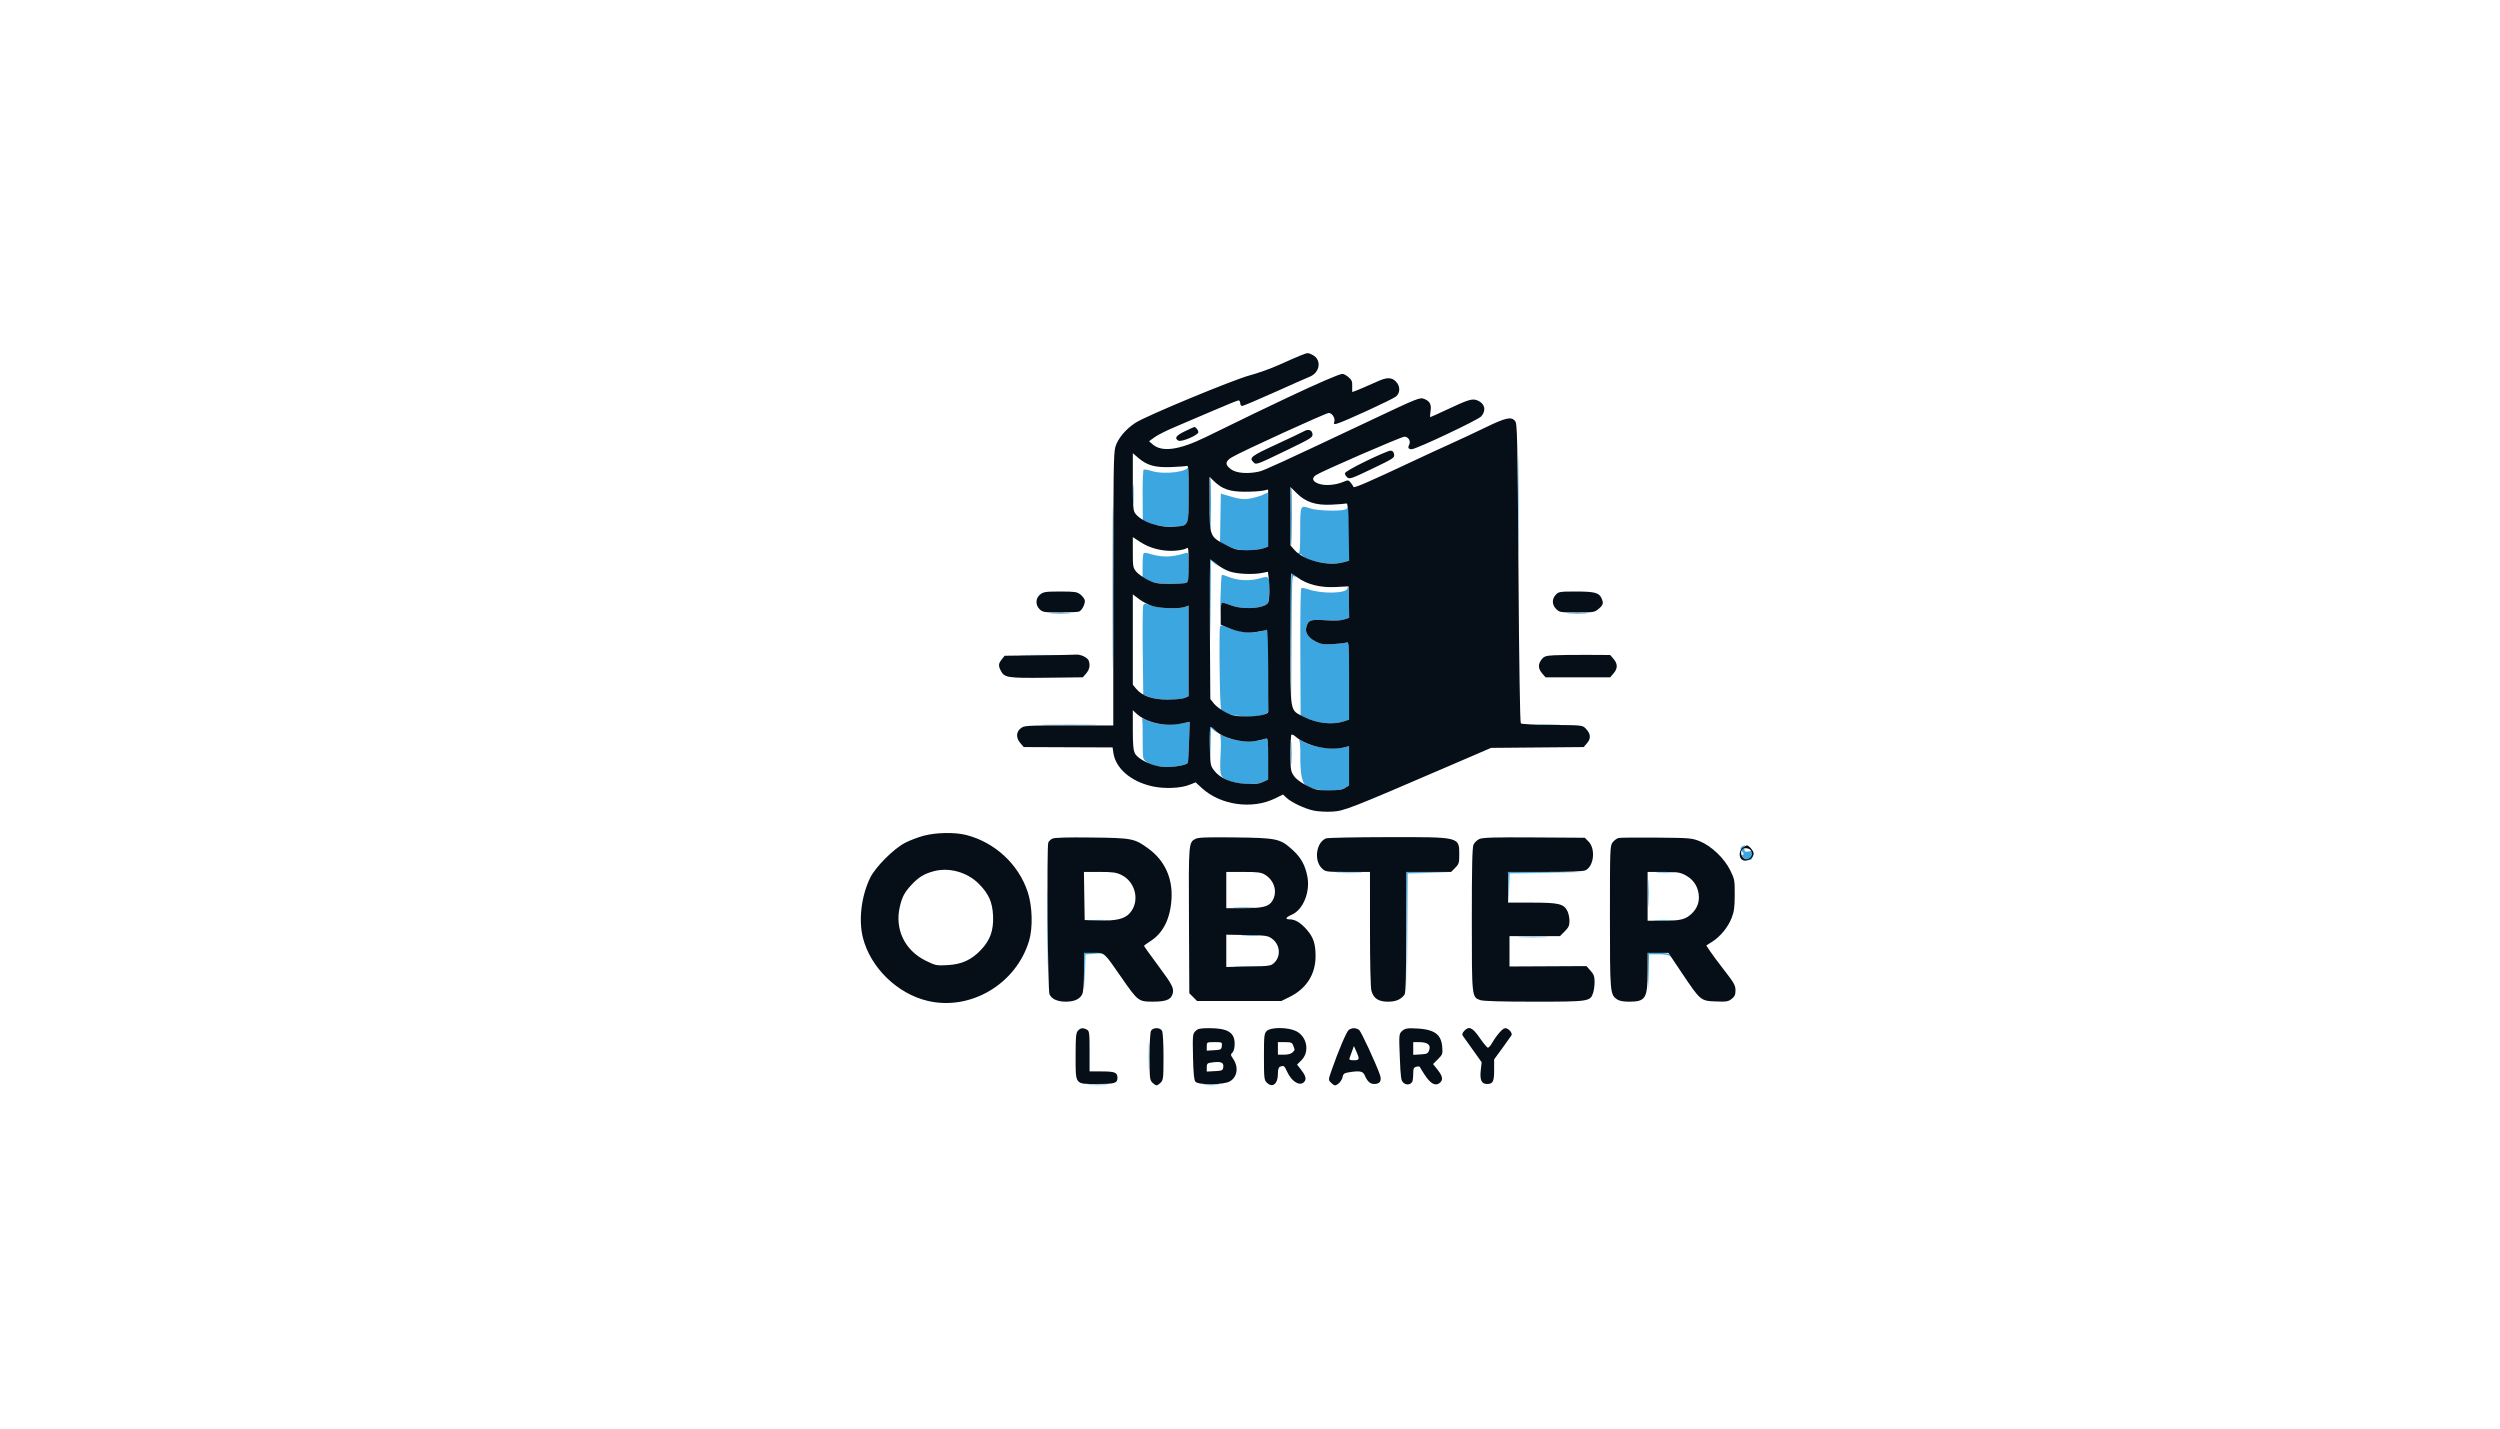 <svg xmlns="http://www.w3.org/2000/svg" width="1792" height="1024" viewBox="0 0 1792 1024" version="1.1"><path d="M 1088.468 361.500 C 1088.468 392.850, 1088.595 405.530, 1088.750 389.679 C 1088.904 373.827, 1088.904 348.177, 1088.749 332.679 C 1088.594 317.180, 1088.468 330.150, 1088.468 361.500 M 797.480 421 C 797.480 472.975, 797.601 494.237, 797.750 468.250 C 797.898 442.262, 797.898 399.737, 797.750 373.750 C 797.601 347.762, 797.480 369.025, 797.480 421 M 851.486 334.102 C 853.001 338.052, 834.904 340.508, 825.579 337.618 C 822.873 336.779, 820.269 336.334, 819.793 336.628 C 819.317 336.922, 818.981 345.192, 819.046 355.006 L 819.164 372.850 822.332 374.326 C 830.339 378.055, 846.235 378.811, 850.396 375.660 C 851.673 374.692, 851.952 371.132, 852.080 354.199 C 852.164 343.034, 851.931 333.598, 851.563 333.230 C 851.195 332.862, 851.160 333.255, 851.486 334.102 M 867 361 C 867 371.633, 867.206 380.127, 867.459 379.875 C 868.144 379.190, 868.266 342.932, 867.585 342.252 C 867.263 341.930, 867 350.367, 867 361 M 812.382 354.500 C 812.384 361.100, 812.546 363.670, 812.741 360.211 C 812.937 356.752, 812.936 351.352, 812.738 348.211 C 812.540 345.070, 812.380 347.900, 812.382 354.500 M 925 370 C 925 381.733, 925.208 391.125, 925.462 390.871 C 926.144 390.189, 926.257 349.924, 925.579 349.245 C 925.260 348.927, 925 358.267, 925 370 M 905.686 354.480 C 904.138 355.288, 900.276 356.484, 897.104 357.139 C 891.382 358.321, 888.599 357.946, 877.295 354.469 L 875.091 353.790 874.795 371.372 L 874.500 388.954 880.500 391.651 C 885.264 393.792, 888.045 394.354, 894 394.377 C 898.125 394.393, 903.188 393.830, 905.250 393.125 L 909 391.845 909 372.422 C 909 361.740, 908.888 353.003, 908.750 353.006 C 908.612 353.010, 907.234 353.673, 905.686 354.480 M 965.734 362.390 C 966.077 364.182, 965.639 364.865, 963.840 365.346 C 959.266 366.571, 943.567 365.994, 939.096 364.437 C 931.952 361.950, 932 361.841, 932 380.528 C 932 392.813, 931.700 396.933, 930.845 396.405 C 930.124 395.959, 929.963 396.131, 930.415 396.862 C 930.813 397.506, 931.557 397.774, 932.069 397.457 C 932.581 397.141, 933 397.303, 933 397.818 C 933 398.333, 935.362 399.781, 938.250 401.036 C 944.506 403.756, 956.523 404.755, 962.750 403.072 L 967 401.923 967 381.520 C 967 370.299, 966.615 360.880, 966.144 360.589 C 965.674 360.298, 965.489 361.109, 965.734 362.390 M 819.725 396.609 C 819.326 397.007, 819 401.099, 819 405.702 L 819 414.071 823.750 416.219 C 827.544 417.934, 830.512 418.380, 838.500 418.433 C 844 418.470, 849.288 418.177, 850.250 417.781 C 851.762 417.160, 852 415.615, 852 406.415 C 852 395.832, 851.986 395.771, 849.750 396.465 C 839.392 399.681, 832.700 399.693, 822.475 396.514 C 821.361 396.168, 820.123 396.210, 819.725 396.609 M 867.234 430.750 L 867.469 460.500 867.750 431.090 L 868.031 401.680 870.765 404.090 L 873.500 406.500 871.076 403.750 C 869.742 402.238, 868.280 401, 867.826 401 C 867.372 401, 867.105 414.387, 867.234 430.750 M 925.240 458.750 L 925.480 506.500 925.750 459.136 C 926.005 414.295, 926.112 411.844, 927.760 413.136 C 929.335 414.371, 929.370 414.334, 928.128 412.750 C 927.373 411.788, 926.360 411, 925.878 411 C 925.383 411, 925.105 431.843, 925.240 458.750 M 875.683 412.750 C 875.444 413.163, 875.042 420.925, 874.791 430 C 874.540 439.075, 874.503 443.238, 874.709 439.250 C 874.957 434.458, 875.494 432, 876.292 432.001 C 876.956 432.001, 879.975 432.943, 883 434.093 C 889.399 436.528, 901.427 436.458, 906.500 433.958 C 909.446 432.505, 909.505 432.326, 909.755 423.989 C 910.086 412.990, 909.793 412.575, 903.091 414.566 C 896.464 416.534, 887.993 416.253, 881.500 413.851 C 875.683 411.699, 876.232 411.803, 875.683 412.750 M 965.745 421.869 C 964.798 425.488, 947.371 425.806, 937.666 422.382 C 935.533 421.629, 933.355 421.280, 932.827 421.607 C 932.232 421.974, 931.949 439.405, 932.081 467.498 L 932.294 512.796 936.897 514.934 C 944.967 518.682, 955.836 519.529, 963.482 517.006 L 967 515.845 967 487.815 C 967 461.506, 966.893 459.831, 965.250 460.526 C 964.288 460.933, 959.900 461.463, 955.500 461.703 C 948.567 462.083, 946.901 461.831, 943.009 459.821 C 937.790 457.124, 935.403 453.515, 936.348 449.751 C 937.675 444.462, 939.268 443.858, 949.946 444.593 C 956.606 445.052, 960.840 444.878, 963.377 444.041 L 967.082 442.818 966.893 431.409 C 966.789 425.134, 966.598 420, 966.468 420 C 966.339 420, 966.013 420.841, 965.745 421.869 M 819.397 434.325 C 819.047 435.429, 818.926 450.212, 819.130 467.177 L 819.500 498.023 824 499.761 C 829.328 501.820, 844.968 502.124, 849.250 500.252 L 852 499.050 852 466.550 L 852 434.050 849.435 435.025 C 845.152 436.653, 831.065 436.130, 825.267 434.127 C 820.106 432.344, 820.025 432.347, 819.397 434.325 M 753.750 439.740 C 757.188 439.936, 762.813 439.936, 766.250 439.740 C 769.688 439.545, 766.875 439.385, 760 439.385 C 753.125 439.385, 750.313 439.545, 753.750 439.740 M 1124.789 439.741 C 1128.248 439.937, 1133.648 439.936, 1136.789 439.738 C 1139.930 439.540, 1137.100 439.380, 1130.500 439.382 C 1123.900 439.384, 1121.330 439.546, 1124.789 439.741 M 874.534 448.945 C 873.877 450.008, 874.076 488.918, 874.807 502.346 L 875.179 509.192 879.840 511.314 C 885.719 513.991, 901.711 514.403, 906.472 512 C 908.106 511.175, 909.344 510.163, 909.222 509.750 C 909.100 509.337, 909 495.986, 909 480.081 L 909 451.161 905.250 452.203 C 897.123 454.460, 887.464 453.229, 876.851 448.585 C 875.944 448.188, 874.901 448.350, 874.534 448.945 M 733.250 469.747 C 739.712 469.921, 750.288 469.921, 756.750 469.747 C 763.212 469.573, 757.925 469.430, 745 469.430 C 732.075 469.430, 726.788 469.573, 733.250 469.747 M 818.621 515.195 C 818.950 515.728, 819.148 521.699, 819.061 528.463 C 818.974 535.228, 819.181 541.873, 819.521 543.230 C 820.338 546.482, 825.650 548.949, 833.395 549.672 C 840.117 550.300, 850.921 548.504, 851.484 546.666 C 851.681 546.025, 852.056 539.178, 852.319 531.451 L 852.796 517.402 845.888 518.789 C 837.991 520.376, 827.822 519.223, 821.562 516.032 C 819.615 515.039, 818.292 514.663, 818.621 515.195 M 750.813 519.749 C 759.785 519.914, 774.185 519.914, 782.813 519.748 C 791.441 519.581, 784.100 519.446, 766.500 519.446 C 748.900 519.447, 741.841 519.583, 750.813 519.749 M 1104.789 519.741 C 1108.248 519.937, 1113.648 519.936, 1116.789 519.738 C 1119.930 519.540, 1117.100 519.380, 1110.500 519.382 C 1103.900 519.384, 1101.330 519.546, 1104.789 519.741 M 867.217 534.250 L 867.435 547.500 867.748 534.623 L 868.062 521.746 870.281 523.623 L 872.500 525.500 870.595 523.250 C 869.547 522.013, 868.310 521, 867.845 521 C 867.380 521, 867.098 526.962, 867.217 534.250 M 874.500 526.836 C 875.106 527.476, 875.303 532.147, 875 538.696 C 874.199 556.005, 874.397 556.841, 879.865 559.290 C 886.403 562.218, 900.343 562.880, 905.356 560.501 L 909 558.772 909 543.779 C 909 529.908, 908.869 528.837, 907.250 529.466 C 898.924 532.700, 885.882 531.983, 877.602 527.835 C 875.346 526.705, 873.950 526.255, 874.500 526.836 M 925.392 540 C 925.392 547.425, 925.549 550.462, 925.742 546.750 C 925.934 543.038, 925.934 536.962, 925.742 533.250 C 925.549 529.538, 925.392 532.575, 925.392 540 M 931.415 530.859 C 931.876 531.607, 932.170 536.727, 932.067 542.238 C 931.964 547.808, 932.453 554.490, 933.170 557.286 C 934.334 561.830, 934.896 562.517, 938.979 564.403 C 945.076 567.217, 960.197 567.411, 964.294 564.727 L 967 562.954 967 548.897 L 967 534.841 963.750 535.671 C 955.290 537.830, 939.881 535.534, 933.039 531.096 C 931.277 529.954, 930.816 529.886, 931.415 530.859 M 1248.214 607.186 C 1247.299 608.101, 1247.424 608.821, 1248.764 610.332 C 1250.029 611.761, 1250.163 612.410, 1249.259 612.726 C 1248.271 613.072, 1248.271 613.413, 1249.259 614.400 C 1251.056 616.194, 1254.888 616.991, 1255.665 615.733 C 1256.627 614.176, 1256.651 609.097, 1255.693 609.690 C 1254.290 610.557, 1250.034 610.754, 1250.544 609.929 C 1250.813 609.494, 1250.527 608.826, 1249.910 608.444 C 1249.114 607.952, 1249.182 607.499, 1250.143 606.890 C 1250.889 606.417, 1251.027 606.024, 1250.450 606.015 C 1249.873 606.007, 1248.866 606.534, 1248.214 607.186 M 750.460 665.500 C 750.460 690.250, 750.590 700.232, 750.749 687.682 C 750.908 675.132, 750.908 654.882, 750.749 642.682 C 750.590 630.482, 750.460 640.750, 750.460 665.500 M 959.250 625.743 C 963.513 625.931, 970.487 625.931, 974.750 625.743 C 979.013 625.556, 975.525 625.402, 967 625.402 C 958.475 625.402, 954.987 625.556, 959.250 625.743 M 1008.239 668.250 L 1008.478 711.500 1008.750 668.776 L 1009.021 626.052 1024.261 625.748 L 1039.500 625.444 1023.750 625.222 L 1008 625 1008.239 668.250 M 1081.212 636.250 L 1081.425 647.500 1081.746 636.767 L 1082.067 626.033 1108.284 625.749 L 1134.500 625.465 1107.750 625.233 L 1081 625 1081.212 636.250 M 1181.405 640.500 C 1181.406 649.300, 1181.559 652.766, 1181.745 648.203 C 1181.930 643.639, 1181.929 636.439, 1181.742 632.203 C 1181.555 627.966, 1181.404 631.700, 1181.405 640.500 M 1188.287 625.740 C 1191.469 625.939, 1196.419 625.937, 1199.287 625.736 C 1202.154 625.535, 1199.550 625.372, 1193.500 625.374 C 1187.450 625.376, 1185.104 625.541, 1188.287 625.740 M 885.292 650.742 C 889.027 650.935, 894.877 650.934, 898.292 650.739 C 901.706 650.545, 898.650 650.387, 891.500 650.389 C 884.350 650.390, 881.556 650.550, 885.292 650.742 M 783.287 659.740 C 786.469 659.939, 791.419 659.937, 794.287 659.736 C 797.154 659.535, 794.550 659.372, 788.500 659.374 C 782.450 659.376, 780.104 659.541, 783.287 659.740 M 1186.789 659.741 C 1190.248 659.937, 1195.648 659.936, 1198.789 659.738 C 1201.930 659.540, 1199.100 659.380, 1192.500 659.382 C 1185.900 659.384, 1183.330 659.546, 1186.789 659.741 M 890.750 670.737 C 893.638 670.939, 898.362 670.939, 901.250 670.737 C 904.138 670.535, 901.775 670.370, 896 670.370 C 890.225 670.370, 887.862 670.535, 890.750 670.737 M 1090.250 671.745 C 1095.063 671.928, 1102.938 671.928, 1107.750 671.745 C 1112.563 671.561, 1108.625 671.411, 1099 671.411 C 1089.375 671.411, 1085.438 671.561, 1090.250 671.745 M 777.217 696.250 L 777.435 709.500 777.747 696.795 L 778.059 684.090 784.780 683.741 L 791.500 683.392 784.250 683.196 L 777 683 777.217 696.250 M 1181.218 696.750 L 1181.437 710.500 1181.747 697.250 L 1182.058 684 1188.829 684 C 1192.832 684, 1196.173 684.511, 1197.002 685.250 C 1198.194 686.313, 1198.206 686.239, 1197.079 684.750 C 1196.028 683.361, 1194.233 683, 1188.378 683 L 1181 683 1181.218 696.750 M 886.250 692.743 C 890.513 692.931, 897.487 692.931, 901.750 692.743 C 906.013 692.556, 902.525 692.402, 894 692.402 C 885.475 692.402, 881.987 692.556, 886.250 692.743 M 823.407 757 C 823.407 766.075, 823.559 769.788, 823.744 765.250 C 823.929 760.712, 823.929 753.288, 823.744 748.750 C 823.559 744.212, 823.407 747.925, 823.407 757 M 780.789 777.741 C 784.248 777.937, 789.648 777.936, 792.789 777.738 C 795.930 777.540, 793.100 777.380, 786.500 777.382 C 779.900 777.384, 777.330 777.546, 780.789 777.741 M 863.250 777.735 C 865.862 777.941, 870.138 777.941, 872.750 777.735 C 875.362 777.529, 873.225 777.360, 868 777.360 C 862.775 777.360, 860.638 777.529, 863.250 777.735" stroke="none" fill="#3ca6e1" fill-rule="evenodd"/><path d="M 932 254.895 C 929.525 255.886, 922.788 258.833, 917.029 261.445 C 911.270 264.056, 901.820 267.453, 896.029 268.994 C 884.007 272.192, 821.890 297.937, 814.036 302.977 C 806.983 307.503, 801.285 314.302, 799.495 320.328 C 798.213 324.646, 798 339.222, 798 422.682 L 798 520 766.135 520 C 735.412 520, 734.175 520.074, 731.635 522.073 C 728.260 524.727, 728.173 528.928, 731.415 532.694 L 733.829 535.500 765.665 535.629 L 797.500 535.759 798.061 539.629 C 799.680 550.794, 810.601 560.205, 825.896 563.616 C 834.661 565.571, 846.323 565.081, 852.764 562.488 L 857.028 560.771 861.400 564.801 C 874.858 577.206, 897.531 580.413, 914.083 572.253 L 919.667 569.500 922.083 571.786 C 925.670 575.179, 935.286 579.710, 941.747 581.051 C 944.875 581.701, 950.824 582.020, 954.967 581.761 C 963.732 581.213, 966.821 580.004, 1040.651 548.203 L 1068.801 536.078 1101.988 535.789 L 1135.175 535.500 1137.661 532.609 C 1140.571 529.225, 1140.218 525.863, 1136.563 522.147 C 1134.285 519.831, 1133.908 519.791, 1112.666 519.639 C 1099.919 519.547, 1090.693 519.078, 1090.129 518.492 C 1089.544 517.884, 1088.893 476.115, 1088.448 410.689 C 1087.779 312.385, 1087.586 303.710, 1086.024 301.782 C 1083.341 298.468, 1079.424 299.316, 1064.903 306.353 C 1057.531 309.925, 1046.550 315.069, 1040.500 317.785 C 1034.450 320.500, 1022.300 326.109, 1013.500 330.249 C 981.553 345.280, 970.523 350.070, 970.186 349.058 C 969.997 348.491, 969.089 347.097, 968.169 345.961 C 966.595 344.016, 966.286 343.983, 962.916 345.391 C 957.321 347.728, 950.030 348.330, 945.514 346.827 C 940.790 345.255, 939.915 342.757, 943.309 340.533 C 947.726 337.639, 1004.454 313.010, 1006.715 313.005 C 1009.549 312.999, 1011.442 316.306, 1010.070 318.869 C 1008.949 320.964, 1009.564 322.005, 1011.917 321.991 C 1015.139 321.971, 1059.505 301.019, 1061.750 298.457 C 1065.513 294.162, 1064.365 289.222, 1059.097 287.040 C 1055.380 285.500, 1052.741 286.292, 1037.103 293.643 C 1030.835 296.589, 1025.490 299, 1025.225 299 C 1024.961 299, 1025.035 297.185, 1025.389 294.966 C 1026.173 290.066, 1025.024 287.667, 1021.117 286.049 C 1017.787 284.669, 1017.248 284.882, 982.500 301.293 C 917.955 331.775, 906.212 337.170, 902.570 338.011 C 894.915 339.779, 886.645 339.235, 882.898 336.716 C 877.869 333.335, 877.954 330.692, 883.191 327.654 C 890.845 323.213, 950.425 296, 952.493 296 C 954.767 296, 957.220 299.733, 956.479 302.066 C 955.866 303.999, 956.073 304.208, 958.139 303.733 C 962.383 302.757, 998.442 286.175, 1000.750 284.138 C 1003.819 281.429, 1003.727 276.636, 1000.545 273.455 C 997.398 270.308, 993.948 270.342, 987 273.592 C 981.777 276.034, 969.967 281, 969.381 281 C 969.230 281, 969.180 279.148, 969.270 276.885 C 969.404 273.516, 968.932 272.338, 966.661 270.385 C 965.136 269.073, 963.181 268, 962.316 268 C 960.145 268, 945.054 274.510, 922.500 285.176 C 904.665 293.610, 897.247 297.194, 864.296 313.302 C 845.297 322.589, 832.952 324.303, 826.295 318.577 L 823.627 316.283 827.642 313.374 C 829.851 311.774, 836.347 308.504, 842.079 306.106 C 847.810 303.709, 860.171 298.429, 869.548 294.374 C 878.924 290.318, 887.136 287, 887.798 287 C 888.459 287, 889 287.900, 889 289 C 889 290.100, 889.611 291, 890.357 291 C 891.104 291, 901.566 286.576, 913.607 281.168 C 925.648 275.761, 936.980 270.749, 938.790 270.031 C 946.232 267.076, 947.498 257.860, 940.928 254.463 C 937.474 252.676, 937.551 252.673, 932 254.895 M 849.250 309.170 C 842.905 312.223, 841.591 314.177, 844.750 315.865 C 846.911 317.020, 859 311.843, 859 309.762 C 859 308.373, 857.045 305.934, 856.050 306.082 C 855.748 306.126, 852.688 307.516, 849.250 309.170 M 934.500 309.207 C 933.400 309.860, 924.865 313.923, 915.534 318.237 C 896.473 327.049, 895.187 328.044, 898.534 331.391 C 900.451 333.308, 900.400 333.327, 923.296 322.247 C 939.977 314.175, 941.079 313.471, 940.799 311.066 C 940.458 308.139, 937.680 307.319, 934.500 309.207 M 979.250 330.465 C 970.252 334.828, 964 338.440, 964 339.275 C 964 340.053, 964.788 341.374, 965.750 342.211 C 967.345 343.596, 968.930 343.044, 983.633 335.977 C 999.064 328.560, 999.744 328.109, 999.266 325.611 C 998.911 323.752, 998.152 323.010, 996.633 323.035 C 995.460 323.054, 987.638 326.398, 979.250 330.465 M 812 345.200 C 812 362.165, 812.264 365.932, 813.586 367.819 C 817.961 374.066, 831.771 378.672, 842.654 377.516 C 852.329 376.487, 851.909 377.537, 852.048 354 C 852.146 337.315, 851.920 333.582, 850.834 333.942 C 850.100 334.184, 845.129 334.564, 839.787 334.784 C 828.183 335.263, 822.319 333.677, 816.141 328.388 L 812 324.844 812 345.200 M 867 360.647 C 867 384.150, 867.215 384.717, 878.326 390.427 C 885.258 393.990, 886.686 394.356, 893.733 394.380 C 898.005 394.394, 903.188 393.830, 905.250 393.125 L 909 391.845 909 371.377 L 909 350.909 905.250 351.705 C 903.188 352.142, 897.225 352.483, 892 352.463 C 881.367 352.421, 875.980 350.542, 870.149 344.841 L 867 341.763 867 360.647 M 925 369.992 L 925 390.930 927.973 394.317 C 934.445 401.688, 951.760 406.042, 962.770 403.066 L 967.040 401.912 966.770 381.206 C 966.538 363.374, 966.292 360.556, 965 360.902 C 964.175 361.124, 959.450 361.504, 954.500 361.747 C 943.089 362.308, 935.854 359.906, 929.343 353.396 L 925 349.053 925 369.992 M 812 395.913 C 812 406.169, 812.158 407.034, 814.546 409.872 C 815.947 411.537, 819.659 414.145, 822.796 415.668 C 827.844 418.119, 829.649 418.441, 838.500 418.469 C 844 418.486, 849.288 418.177, 850.250 417.781 C 851.787 417.150, 852 415.520, 852 404.409 C 852 393.220, 851.825 391.901, 850.485 393.012 C 849.652 393.703, 845.932 394.487, 842.219 394.752 C 833.480 395.377, 824.157 393.026, 817.250 388.454 L 812 384.980 812 395.913 M 867.245 451.034 L 867.554 501.067 870.250 504.447 C 871.734 506.306, 875.547 509.104, 878.724 510.664 C 883.837 513.174, 885.591 513.500, 894 513.500 C 903.015 513.500, 909.534 511.885, 909.139 509.750 C 909.062 509.337, 909 495.923, 909 479.941 C 909 463.959, 908.630 451.111, 908.177 451.391 C 907.724 451.670, 904.520 452.356, 901.057 452.913 C 894.009 454.048, 887.628 453.106, 879.750 449.767 L 875 447.754 875 439.877 C 875 434.242, 875.356 432, 876.250 432.001 C 876.938 432.001, 879.975 432.943, 883 434.093 C 889.398 436.527, 901.424 436.459, 906.500 433.959 C 909.267 432.597, 909.525 432.017, 909.821 426.491 C 909.997 423.196, 909.848 418.104, 909.489 415.176 L 908.838 409.852 904.669 410.676 C 898.059 411.983, 886.953 411.485, 881.391 409.634 C 878.581 408.698, 874.459 406.373, 872.232 404.466 C 870.004 402.560, 867.902 401, 867.559 401 C 867.216 401, 867.075 423.515, 867.245 451.034 M 925 458.365 C 925 512.791, 924.240 508.568, 935.020 514.010 C 944.035 518.561, 955.207 519.737, 963.482 517.006 L 967 515.845 967 487.815 C 967 461.506, 966.893 459.831, 965.250 460.526 C 964.288 460.933, 959.900 461.463, 955.500 461.703 C 948.567 462.083, 946.901 461.831, 943.009 459.821 C 937.790 457.124, 935.403 453.515, 936.348 449.751 C 937.675 444.462, 939.268 443.858, 949.946 444.593 C 956.606 445.052, 960.840 444.878, 963.377 444.041 L 967.082 442.818 966.895 431.556 L 966.709 420.294 957.463 420.778 C 946.551 421.348, 937.059 418.999, 930.199 414.029 C 927.899 412.363, 925.788 411, 925.509 411 C 925.229 411, 925 432.314, 925 458.365 M 745.635 426.073 C 742.191 428.782, 742.043 433.752, 745.314 436.826 C 747.428 438.811, 748.682 439, 759.733 439 C 766.390 439, 772.565 438.720, 773.455 438.379 C 775.716 437.511, 778.226 432.288, 777.492 429.976 C 777.157 428.918, 775.723 427.140, 774.306 426.026 C 772.052 424.253, 770.266 424, 760 424 C 749.647 424, 747.960 424.243, 745.635 426.073 M 1115.174 426.314 C 1112.290 429.385, 1112.403 433.493, 1115.455 436.545 C 1117.798 438.889, 1118.473 439, 1130.378 439 C 1142.333 439, 1142.973 438.893, 1145.923 436.411 C 1149.269 433.596, 1149.580 432.368, 1147.890 428.657 C 1146.150 424.838, 1142.863 424, 1129.627 424 C 1118.086 424, 1117.218 424.139, 1115.174 426.314 M 812 458.430 L 812 490.847 814.477 493.790 C 818.842 498.977, 826.114 501.457, 837 501.468 C 842.300 501.474, 847.716 500.942, 849.250 500.264 L 852 499.050 852 466.550 L 852 434.050 849.435 435.025 C 845.529 436.510, 831.998 436.189, 826.224 434.474 C 823.397 433.634, 819.041 431.387, 816.542 429.480 L 812 426.013 812 458.430 M 744.309 469.749 L 720.117 470.035 718.059 472.653 C 715.617 475.757, 715.514 477.160, 717.453 480.909 C 719.966 485.769, 722.366 486.125, 750.414 485.799 L 776.176 485.500 778.588 482.694 C 780.966 479.928, 781.595 476.714, 780.379 473.545 C 779.507 471.274, 774.629 468.956, 771.300 469.231 C 769.760 469.359, 757.614 469.592, 744.309 469.749 M 1113.787 469.709 C 1107.995 470.038, 1106.795 470.445, 1105.037 472.680 C 1102.345 476.102, 1102.464 479.266, 1105.414 482.694 L 1107.828 485.500 1131.001 485.500 L 1154.174 485.500 1156.587 482.694 C 1159.648 479.135, 1159.649 475.867, 1156.589 472.306 L 1154.178 469.500 1137.339 469.414 C 1128.077 469.367, 1117.479 469.500, 1113.787 469.709 M 812 523.097 C 812 533.688, 812.371 537.818, 813.525 540.048 C 815.673 544.203, 825.389 548.925, 833.312 549.665 C 840.115 550.300, 850.917 548.517, 851.484 546.666 C 851.681 546.025, 852.056 539.174, 852.319 531.441 L 852.797 517.382 846.148 518.773 C 835.160 521.072, 821.538 517.935, 814.604 511.509 L 812 509.095 812 523.097 M 867.174 534.832 C 867.488 548.134, 867.605 548.801, 870.242 552.254 C 874.588 557.946, 882.623 561.318, 893.025 561.816 C 899.828 562.141, 902.501 561.856, 905.356 560.501 L 909 558.772 909 543.779 C 909 529.908, 908.869 528.837, 907.250 529.466 C 906.288 529.840, 903.072 530.598, 900.105 531.150 C 890.524 532.935, 875.865 528.940, 870.595 523.108 C 869.547 521.949, 868.276 521, 867.769 521 C 867.237 521, 866.986 526.837, 867.174 534.832 M 925.676 526.658 C 925.304 527.029, 925 533.004, 925 539.935 C 925 551.588, 925.181 552.801, 927.400 556.067 C 928.954 558.354, 932.196 560.815, 936.598 563.050 C 942.868 566.232, 944.101 566.500, 952.492 566.500 C 959.516 566.500, 962.204 566.096, 964.294 564.727 L 967 562.954 967 548.897 L 967 534.841 963.750 535.671 C 952.815 538.461, 936.379 534.802, 928.426 527.806 C 927.285 526.803, 926.048 526.286, 925.676 526.658 M 662.202 599.022 C 658.188 600.074, 652.113 602.391, 648.702 604.171 C 640.443 608.481, 627.450 621.535, 623.698 629.293 C 617.357 642.404, 615.309 659.655, 618.585 672.356 C 624.098 693.724, 643.255 712.333, 665 717.443 C 695.722 724.662, 728.316 705.364, 737.619 674.448 C 740.451 665.035, 740.037 649.644, 736.677 639.422 C 730.133 619.513, 713.121 603.747, 692.540 598.515 C 684.423 596.452, 671.167 596.673, 662.202 599.022 M 754.308 601.143 C 753.103 601.754, 751.806 602.984, 751.426 603.877 C 750.222 606.707, 751.027 709.965, 752.275 712.704 C 753.828 716.113, 758.007 718, 764 718 C 770.088 718, 774.175 716.105, 775.805 712.528 C 776.542 710.910, 777 704.753, 777 696.453 L 777 683 783.826 683 C 791.969 683, 791.048 682.187, 803.876 700.685 C 815.666 717.686, 816.079 718.004, 826.385 717.985 C 835.496 717.969, 839.039 716.673, 840.377 712.869 C 841.849 708.684, 840.615 706.190, 830.049 691.985 C 824.532 684.568, 820.031 678.275, 820.046 678 C 820.061 677.725, 822.122 676.201, 824.626 674.613 C 833.738 668.836, 838.873 658.548, 839.743 644.329 C 840.649 629.512, 834.843 616.810, 823.304 608.364 C 813.199 600.968, 811.658 600.665, 782.500 600.331 C 764.861 600.128, 755.795 600.390, 754.308 601.143 M 857.020 601.245 C 851.973 603.879, 851.983 603.750, 852.251 659.728 L 852.500 711.956 855.275 714.728 L 858.049 717.500 888.275 717.500 L 918.500 717.500 924.239 714.682 C 936.432 708.695, 943 698.418, 943 685.329 C 943 676.499, 941.427 671.766, 936.709 666.407 C 932.309 661.408, 928.356 659, 924.550 659 C 920.816 659, 921.432 657.635, 926.094 655.579 C 934.151 652.024, 939.312 639.156, 937.099 628.139 C 935.460 619.978, 932.492 614.648, 926.599 609.284 C 917.628 601.117, 915.470 600.644, 885.500 600.273 C 865.648 600.026, 858.913 600.256, 857.020 601.245 M 950.500 600.945 C 943.333 603.879, 941.646 616.987, 947.712 622.609 C 950.207 624.921, 950.813 625, 966.146 625 L 982 625 982.006 665.750 C 982.009 690.594, 982.413 707.946, 983.040 710.205 C 984.562 715.683, 988.090 718, 994.912 718 C 1000.509 718, 1003.953 716.555, 1006.718 713.046 C 1007.632 711.886, 1007.944 700.694, 1007.968 668.250 L 1008 625 1024.077 625 L 1040.154 625 1043.077 622.077 C 1045.673 619.481, 1046 618.467, 1046 613.011 C 1046 599.728, 1047.016 599.985, 994.782 600.063 C 971.527 600.098, 951.600 600.495, 950.500 600.945 M 1060.476 601.377 C 1058.812 602.112, 1056.900 603.924, 1056.226 605.404 C 1055.309 607.415, 1055 620.962, 1055 659.097 C 1055 715.316, 1054.939 714.737, 1061.119 716.892 C 1063.214 717.622, 1076.369 718, 1099.699 718 C 1138.823 718, 1139.808 717.857, 1141.892 711.881 C 1142.501 710.132, 1143 706.526, 1143 703.867 C 1143 699.933, 1142.455 698.423, 1140.075 695.766 L 1137.149 692.500 1109.575 692.637 L 1082 692.774 1082 681.887 L 1082 671 1100.100 671 L 1118.200 671 1121.600 667.600 C 1124.374 664.826, 1125 663.436, 1125 660.050 C 1125 657.768, 1124.295 654.538, 1123.434 652.872 C 1120.839 647.855, 1117.140 647, 1098.032 647 L 1081 647 1081 636 L 1081 625 1107.453 625 C 1125.105 625, 1134.737 624.621, 1136.405 623.861 C 1142.524 621.073, 1143.876 608.422, 1138.617 603.161 L 1135.957 600.500 1099.728 600.270 C 1071.271 600.090, 1062.851 600.327, 1060.476 601.377 M 1160.270 600.660 C 1159.043 600.921, 1157.131 602.289, 1156.020 603.702 C 1154.053 606.202, 1154 607.617, 1154 657.167 C 1154 711.820, 1154.089 712.848, 1159.117 716.369 C 1160.675 717.461, 1163.542 718, 1167.788 718 C 1179.544 718, 1181 715.636, 1181 696.550 L 1181 683 1188.449 683 L 1195.897 683 1205.575 697.434 C 1218.899 717.306, 1219.032 717.418, 1229.815 717.840 C 1237.503 718.141, 1238.817 717.932, 1241.250 716.018 C 1243.432 714.302, 1244 713.028, 1244 709.852 C 1244 706.382, 1242.967 704.520, 1236.250 695.884 C 1231.987 690.404, 1227.278 684.072, 1225.785 681.814 L 1223.069 677.708 1227.323 675.010 C 1233.173 671.300, 1238.560 664.728, 1241.199 658.079 C 1243 653.542, 1243.422 650.442, 1243.457 641.479 C 1243.498 631.015, 1243.335 630.122, 1240.238 623.833 C 1236.010 615.244, 1226.713 606.367, 1218.439 603.019 C 1212.780 600.729, 1211.322 600.606, 1187.500 600.401 C 1173.750 600.283, 1161.496 600.399, 1160.270 600.660 M 1249.223 607.557 C 1246.774 609.272, 1246.211 613.811, 1248.200 615.800 C 1250.995 618.595, 1257 615.777, 1257 611.671 C 1257 609.978, 1253.649 606, 1252.223 606 C 1251.795 606, 1250.445 606.701, 1249.223 607.557 M 1248.384 609.442 C 1246.884 613.351, 1250.544 617.407, 1253.750 615.388 C 1257.526 613.010, 1255.896 608, 1251.346 608 C 1250.021 608, 1248.688 608.649, 1248.384 609.442 M 669.081 624.546 C 662.215 626.446, 658.283 628.885, 653.206 634.392 C 648.325 639.688, 646.662 642.826, 645.007 649.866 C 641.212 666.004, 648.443 681.156, 663.489 688.592 C 670.607 692.110, 671.233 692.238, 679.201 691.799 C 689.421 691.236, 696.309 688.087, 703.201 680.828 C 709.795 673.884, 712.276 666.885, 711.826 656.500 C 711.398 646.619, 708.727 640.635, 701.518 633.404 C 693.226 625.086, 680.093 621.499, 669.081 624.546 M 777.226 642.250 L 777.500 659.500 786.901 659.790 C 799.973 660.192, 806.118 658.768, 809.900 654.461 C 817.243 646.098, 814.101 632.132, 803.750 627.121 C 800.084 625.346, 797.538 625, 788.161 625 L 776.953 625 777.226 642.250 M 879 638 L 879 651 890.750 650.994 C 905.265 650.988, 909.453 649.944, 912.048 645.689 C 915.883 639.399, 913.544 631.132, 906.759 626.995 C 903.976 625.298, 901.709 625.007, 891.250 625.004 L 879 625 879 638 M 1181 642.500 L 1181 660 1191.757 660 C 1204.574 660, 1208.287 659.084, 1212.666 654.839 C 1216.794 650.838, 1218.397 646.133, 1217.552 640.498 C 1216.677 634.663, 1213.428 630.139, 1208.093 627.324 C 1204.231 625.287, 1202.283 625, 1192.343 625 L 1181 625 1181 642.500 M 879 681.555 L 879 693.138 894.922 692.819 C 910.090 692.515, 910.964 692.387, 913.370 690.124 C 918.387 685.406, 917.564 676.965, 911.678 672.767 C 908.770 670.693, 907.245 670.478, 893.750 670.236 L 879 669.973 879 681.555 M 772.655 738.829 C 771.261 740.369, 771 743.169, 771 756.606 C 771 777.895, 770.326 777, 786.357 777 C 799.210 777, 801 776.450, 801 772.500 C 801 768.777, 799.066 768, 789.800 768 L 781 768 781 753.535 C 781 740.258, 780.841 738.985, 779.066 738.035 C 776.270 736.539, 774.533 736.754, 772.655 738.829 M 825.035 738.934 C 824.441 740.044, 824 747.927, 824 757.434 C 824 772.667, 824.161 774.161, 826 776 C 827.100 777.100, 828.450 778, 829 778 C 829.550 778, 830.900 777.100, 832 776 C 833.839 774.161, 834 772.667, 834 757.434 C 834 747.927, 833.559 740.044, 832.965 738.934 C 832.303 737.698, 830.873 737, 829 737 C 827.127 737, 825.697 737.698, 825.035 738.934 M 856.899 739.101 C 854.905 741.095, 854.816 742.029, 855.149 757.448 C 855.406 769.322, 855.869 774.138, 856.872 775.347 C 859.020 777.933, 877.318 777.713, 881.689 775.048 C 887.051 771.779, 887.953 764.740, 883.778 758.748 C 882.036 756.248, 882.005 755.853, 883.431 754.427 C 884.416 753.441, 885 751.089, 885 748.103 C 885 740.082, 879.986 737, 866.935 737 C 860.206 737, 858.681 737.319, 856.899 739.101 M 908 739 C 906.162 740.838, 906 742.333, 906 757.500 C 906 772.667, 906.162 774.162, 908 776 C 912.073 780.073, 916 777.019, 916 769.778 C 916 766.539, 916.459 765.038, 917.582 764.607 C 920.234 763.589, 920.633 763.860, 922.467 767.927 C 926.025 775.817, 932.537 779.307, 935.344 774.828 C 936.516 772.958, 935.503 770.333, 931.870 765.818 L 929.711 763.135 932.855 759.991 C 939.043 753.803, 936.831 742.642, 928.684 738.943 C 922.660 736.208, 910.759 736.241, 908 739 M 966.761 738.250 C 965.181 739.468, 959.186 753.605, 954.443 767.294 C 952.107 774.037, 952.104 774.104, 954.044 776.044 C 955.120 777.120, 956.350 778, 956.777 778 C 958.746 778, 961.791 774.797, 962.315 772.175 C 962.801 769.747, 963.509 769.177, 966.697 768.650 C 974.563 767.351, 976.952 767.786, 978.215 770.750 C 980.087 775.143, 982.112 777, 985.033 777 C 989.262 777, 990.637 774.665, 989.046 770.184 C 986.036 761.706, 975.672 739.405, 974.205 738.250 C 973.332 737.563, 971.665 737, 970.500 737 C 969.335 737, 967.653 737.563, 966.761 738.250 M 1004.856 739.144 C 1002.777 741.223, 1002.732 741.797, 1003.382 757.894 C 1003.987 772.870, 1004.251 774.667, 1006.075 776.200 C 1008.100 777.902, 1010.830 777.624, 1012.235 775.573 C 1012.639 774.983, 1012.976 772.415, 1012.985 769.867 C 1012.998 765.910, 1013.329 765.147, 1015.250 764.642 C 1016.487 764.317, 1017.616 764.388, 1017.758 764.799 C 1017.900 765.210, 1019.475 767.774, 1021.258 770.496 C 1025.209 776.528, 1028.565 778.529, 1031.491 776.598 C 1034.625 774.528, 1034.382 771.765, 1030.654 767.053 L 1027.220 762.713 1030.722 759.212 C 1034.031 755.902, 1034.199 755.412, 1033.774 750.286 C 1032.974 740.644, 1027.424 737.314, 1011.750 737.073 C 1008.162 737.018, 1006.475 737.525, 1004.856 739.144 M 1049.447 739.059 C 1048.163 740.478, 1047.882 741.528, 1048.542 742.441 C 1049.069 743.170, 1052.324 747.737, 1055.776 752.591 L 1062.052 761.417 1061.413 767.064 C 1060.624 774.038, 1061.942 777, 1065.835 777 C 1070.149 777, 1071 775.348, 1071 766.977 L 1071 759.354 1076.796 751.427 C 1079.984 747.067, 1082.953 742.909, 1083.394 742.187 C 1084.401 740.538, 1081.355 737, 1078.929 737 C 1077.139 737, 1072.853 741.860, 1069.448 747.750 C 1068.414 749.538, 1067.103 750.998, 1066.534 750.995 C 1065.965 750.992, 1063.339 747.842, 1060.697 743.995 C 1055.460 736.369, 1052.899 735.245, 1049.447 739.059 M 865 750.052 L 865 753.105 870.250 752.802 C 875.147 752.520, 875.521 752.315, 875.816 749.750 C 876.128 747.041, 876.049 747, 870.566 747 C 865.027 747, 865 747.015, 865 750.052 M 916 751.500 L 916 756 920.429 756 C 923.121 756, 925.473 755.384, 926.429 754.429 C 928.285 752.572, 928.256 752.805, 927.025 749.565 C 926.156 747.281, 925.498 747, 921.025 747 L 916 747 916 751.500 M 1013 751.552 L 1013 756.105 1018.231 755.802 C 1022.964 755.529, 1023.556 755.229, 1024.458 752.653 C 1025.759 748.934, 1023.313 747, 1017.309 747 L 1013 747 1013 751.552 M 969.099 753.642 C 968.339 755.764, 967.508 758.063, 967.252 758.750 C 966.933 759.605, 967.926 760, 970.393 760 C 974.509 760, 974.728 759.237, 972.214 753.642 L 970.480 749.783 969.099 753.642 M 867.750 761.716 C 865.458 762.064, 865 762.629, 865 765.116 L 865 768.100 870.750 767.800 C 875.948 767.529, 876.532 767.271, 876.837 765.113 C 877.363 761.397, 875.198 760.588, 867.750 761.716" stroke="none" fill="#060e17" fill-rule="evenodd"/></svg>